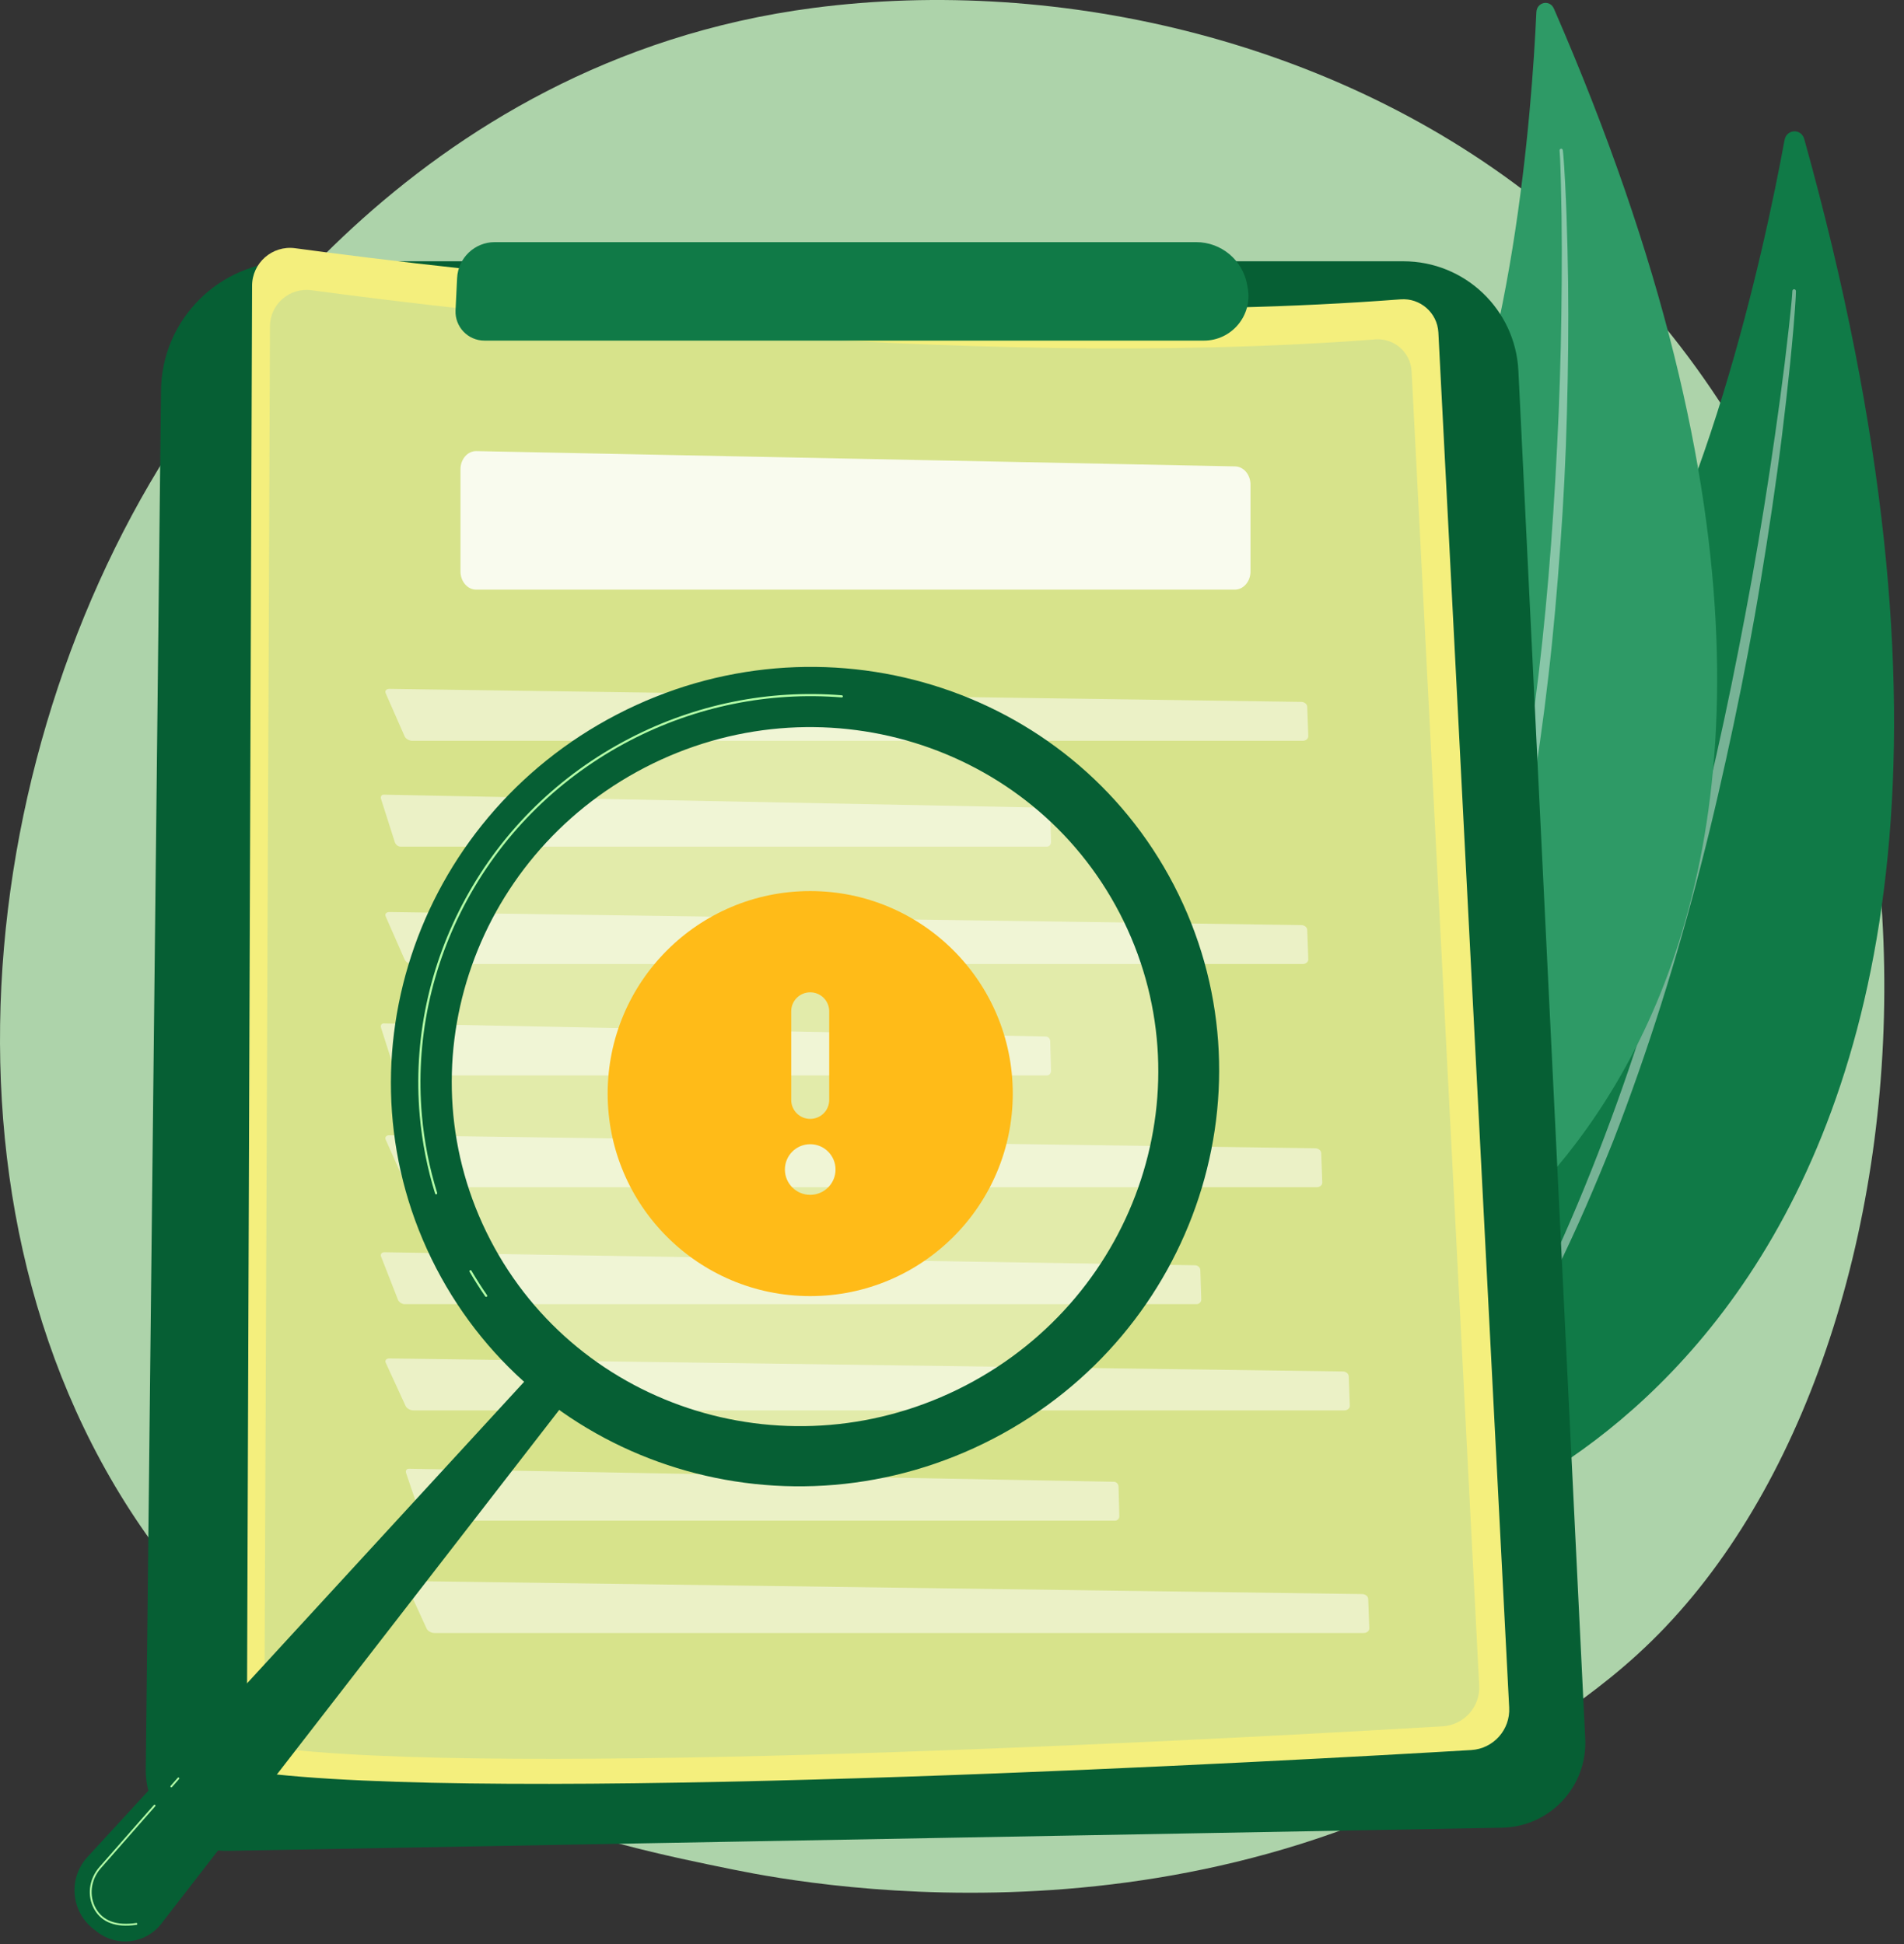 <svg width="94" height="96" viewBox="0 0 94 96" fill="none" xmlns="http://www.w3.org/2000/svg">
<rect x="0" y="0" width="94" height="96" fill="#333333" stroke="none"/>
<g clip-path="url(#clip0_813_511)">
<path d="M82.245 80.316C80.335 82.327 78.528 83.623 77.099 84.648C60.313 96.693 40.45 93.182 36.229 92.324C29.995 91.058 17.946 88.611 9.234 78.366C-3.946 62.867 -1.894 38.449 8.329 22.33C10.2 19.381 20.078 3.016 40.154 0.392C52.304 -1.196 66.467 2.007 76.724 10.599C98.254 28.637 96.721 65.075 82.245 80.314V80.316Z" fill="#ADD3AA"/>
<path d="M89.076 6.868C88.926 6.331 88.203 6.367 88.102 6.917C87.124 12.237 84.15 26.101 78.575 33.797C69.497 46.326 64.278 65.867 71.365 75.159C71.365 75.159 105.408 65.416 89.076 6.869V6.868Z" fill="#107A47"/>
<path opacity="0.43" d="M88.664 14.376C88.664 14.547 88.651 14.688 88.644 14.841L88.614 15.29L88.544 16.187C88.493 16.784 88.434 17.381 88.376 17.977C88.254 19.169 88.117 20.36 87.971 21.549C87.676 23.926 87.319 26.295 86.929 28.656C86.543 31.02 86.095 33.371 85.601 35.711C85.105 38.051 84.578 40.384 83.98 42.696C82.791 47.324 81.368 51.888 79.65 56.324C78.769 58.532 77.834 60.717 76.784 62.839C75.719 64.952 74.57 67.017 73.285 68.983C73.257 69.026 73.203 69.037 73.162 69.006C73.124 68.977 73.114 68.92 73.138 68.877C74.346 66.865 75.451 64.788 76.459 62.657C77.472 60.53 78.369 58.34 79.212 56.129C80.053 53.917 80.812 51.668 81.523 49.404C82.234 47.139 82.856 44.842 83.466 42.543C84.668 37.938 85.641 33.265 86.493 28.568C86.914 26.218 87.293 23.859 87.63 21.494C87.801 20.312 87.962 19.128 88.109 17.942L88.317 16.161L88.412 15.27L88.455 14.824C88.467 14.678 88.482 14.52 88.487 14.393V14.371C88.491 14.319 88.531 14.28 88.58 14.282C88.626 14.284 88.664 14.326 88.664 14.376Z" fill="white"/>
<path d="M76.713 0.424C76.514 -0.035 75.872 0.098 75.85 0.604C75.627 5.496 74.672 18.303 70.633 25.966C64.059 38.444 61.791 56.639 69.261 63.941C69.261 63.941 98.484 50.427 76.715 0.424H76.713Z" fill="#2E9A66"/>
<path opacity="0.43" d="M77.156 7.416C77.177 7.569 77.183 7.697 77.195 7.835L77.224 8.24L77.271 9.051C77.299 9.592 77.32 10.133 77.34 10.674C77.377 11.756 77.402 12.839 77.417 13.921C77.444 16.087 77.417 18.255 77.358 20.419C77.303 22.585 77.191 24.75 77.036 26.91C76.88 29.071 76.695 31.23 76.445 33.381C75.951 37.684 75.237 41.962 74.246 46.169C73.73 48.266 73.162 50.35 72.482 52.394C71.788 54.433 71.015 56.441 70.108 58.378C70.088 58.421 70.039 58.438 70 58.417C69.96 58.395 69.944 58.346 69.963 58.304C70.795 56.336 71.526 54.323 72.165 52.277C72.808 50.233 73.341 48.15 73.823 46.056C74.305 43.96 74.707 41.845 75.063 39.721C75.42 37.596 75.695 35.457 75.958 33.317C76.468 29.032 76.764 24.72 76.95 20.404C77.04 18.244 77.087 16.084 77.101 13.923C77.109 12.842 77.107 11.761 77.094 10.681L77.061 9.06L77.037 8.25L77.022 7.846C77.015 7.714 77.008 7.572 76.998 7.457L76.996 7.437C76.991 7.39 77.024 7.348 77.068 7.342C77.111 7.338 77.149 7.371 77.155 7.416H77.156Z" fill="white"/>
<path d="M14.403 12.902H69.284C72.312 12.902 74.809 15.274 74.962 18.299L78.262 85.846C78.383 88.211 76.52 90.208 74.15 90.251L11.249 91.394C9.023 91.434 7.197 89.641 7.197 87.414L7.948 19.356C7.948 15.792 10.838 12.902 14.402 12.902H14.403Z" fill="#065F34"/>
<path d="M14.571 12.257C22.066 13.273 47.837 16.416 69.145 14.781C70.117 14.706 70.96 15.443 71.012 16.416L74.508 84.318C74.567 85.413 73.73 86.35 72.634 86.416C63.672 86.947 26.765 88.996 13.601 87.617C12.801 87.534 12.192 86.858 12.188 86.053L12.445 14.127C12.438 12.986 13.441 12.104 14.571 12.257Z" fill="#F4EF7D"/>
<path d="M15.374 14.33C22.587 15.308 47.388 18.334 67.893 16.759C68.828 16.687 69.64 17.396 69.69 18.332L73.027 83.225C73.084 84.279 72.277 85.18 71.224 85.244C62.599 85.754 27.083 87.727 14.414 86.4C13.642 86.319 13.057 85.671 13.053 84.895L13.328 16.13C13.322 15.033 14.287 14.184 15.374 14.332V14.33Z" fill="#D7E38B"/>
<g opacity="0.85">
<path opacity="0.6" d="M19.229 34.016C19.073 34.013 18.988 34.111 19.041 34.231L19.977 36.361C20.03 36.482 20.202 36.581 20.358 36.581H64.315C64.471 36.581 64.595 36.476 64.59 36.348L64.537 34.897C64.533 34.768 64.4 34.662 64.245 34.659L19.229 34.016Z" fill="white"/>
</g>
<g opacity="0.85">
<path opacity="0.6" d="M18.948 39.24C18.835 39.237 18.773 39.335 18.813 39.456L19.492 41.585C19.531 41.706 19.655 41.806 19.769 41.806H51.688C51.801 41.806 51.891 41.7 51.888 41.572L51.849 40.121C51.846 39.992 51.75 39.886 51.637 39.883L18.947 39.24H18.948Z" fill="white"/>
</g>
<g opacity="0.85">
<path opacity="0.6" d="M18.948 50.537C18.835 50.535 18.773 50.632 18.813 50.753L19.492 52.882C19.531 53.003 19.655 53.103 19.769 53.103H51.688C51.801 53.103 51.891 52.998 51.888 52.869L51.849 51.418C51.846 51.289 51.75 51.183 51.637 51.181L18.947 50.537H18.948Z" fill="white"/>
</g>
<g opacity="0.85">
<path opacity="0.6" d="M18.981 61.834C18.842 61.832 18.768 61.929 18.815 62.05L19.647 64.18C19.695 64.3 19.847 64.4 19.985 64.4H59.062C59.201 64.4 59.31 64.295 59.307 64.166L59.26 62.715C59.255 62.586 59.139 62.48 59 62.478L18.981 61.834Z" fill="white"/>
</g>
<g opacity="0.85">
<path opacity="0.6" d="M20.194 72.525C20.073 72.522 20.008 72.62 20.05 72.74L20.773 74.87C20.813 74.991 20.946 75.09 21.066 75.09H55.048C55.169 75.09 55.265 74.985 55.261 74.857L55.221 73.406C55.217 73.277 55.116 73.171 54.995 73.168L20.195 72.525H20.194Z" fill="white"/>
</g>
<g opacity="0.85">
<path opacity="0.6" d="M19.229 45.036C19.073 45.034 18.988 45.131 19.041 45.252L19.977 47.382C20.03 47.502 20.202 47.602 20.358 47.602H64.315C64.471 47.602 64.595 47.497 64.59 47.368L64.537 45.917C64.533 45.788 64.4 45.682 64.245 45.68L19.229 45.036Z" fill="white"/>
</g>
<g opacity="0.85">
<path opacity="0.6" d="M19.228 56.058C19.072 56.055 18.988 56.153 19.041 56.273L19.991 58.404C20.045 58.525 20.217 58.623 20.373 58.623H65.006C65.162 58.623 65.286 58.518 65.281 58.39L65.227 56.938C65.223 56.81 65.091 56.704 64.935 56.701L19.228 56.058Z" fill="white"/>
</g>
<g opacity="0.85">
<path opacity="0.6" d="M19.227 67.078C19.072 67.076 18.989 67.173 19.045 67.293L20.024 69.425C20.079 69.544 20.252 69.644 20.408 69.644H66.367C66.522 69.644 66.647 69.539 66.641 69.41L66.586 67.959C66.581 67.83 66.449 67.724 66.293 67.722L19.229 67.078H19.227Z" fill="white"/>
</g>
<g opacity="0.85">
<path opacity="0.6" d="M20.269 78.071C20.113 78.068 20.031 78.165 20.085 78.285L21.062 80.417C21.117 80.537 21.29 80.636 21.446 80.636H67.327C67.483 80.636 67.607 80.531 67.602 80.403L67.547 78.951C67.542 78.823 67.41 78.716 67.254 78.714L20.269 78.071Z" fill="white"/>
</g>
<path opacity="0.85" d="M60.965 29.115H23.507C23.08 29.115 22.734 28.713 22.734 28.216V23.174C22.734 22.671 23.088 22.266 23.52 22.275L60.978 23.03C61.399 23.039 61.737 23.439 61.737 23.929V28.216C61.737 28.713 61.391 29.115 60.965 29.115Z" fill="white"/>
<path d="M24.43 11.956H59.052C60.297 11.956 61.362 12.85 61.574 14.078L61.603 14.247C61.836 15.591 60.801 16.819 59.437 16.819H23.917C23.101 16.819 22.451 16.137 22.49 15.322L22.567 13.732C22.614 12.737 23.435 11.956 24.43 11.956Z" fill="#107A47"/>
<path d="M27.106 66.893L4.317 91.698C3.361 92.739 3.493 94.373 4.606 95.244L4.789 95.388C5.772 96.159 7.195 95.983 7.961 94.995L28.693 68.219L27.108 66.894L27.106 66.893Z" fill="#065F34"/>
<path opacity="0.27" d="M48.087 69.231C57.126 64.539 60.719 53.541 56.112 44.664C51.505 35.788 40.443 32.395 31.404 37.087C22.365 41.778 18.772 52.777 23.379 61.653C27.986 70.53 39.048 73.922 48.087 69.231Z" fill="white"/>
<path d="M30.464 35.278C20.405 40.498 16.406 52.735 21.531 62.613C26.657 72.491 38.965 76.266 49.025 71.046C59.083 65.827 63.083 53.589 57.957 43.712C52.832 33.835 40.523 30.059 30.464 35.278ZM47.66 68.42C39.079 72.872 28.579 69.652 24.207 61.225C19.834 52.799 23.246 42.359 31.827 37.906C40.408 33.453 50.909 36.675 55.281 45.1C59.653 53.527 56.242 63.967 47.66 68.42Z" fill="#065F34"/>
<path d="M24.009 64.04C23.989 64.042 23.97 64.034 23.958 64.017C23.686 63.624 23.425 63.214 23.183 62.798C23.168 62.774 23.177 62.741 23.202 62.726C23.227 62.712 23.26 62.721 23.275 62.745C23.515 63.157 23.775 63.565 24.046 63.956C24.063 63.98 24.056 64.012 24.032 64.029C24.026 64.034 24.018 64.037 24.01 64.038L24.009 64.04ZM21.539 58.974C21.514 58.977 21.489 58.962 21.481 58.938C21.093 57.686 20.838 56.39 20.722 55.083C20.397 51.384 21.177 47.681 22.979 44.374C24.823 40.99 27.623 38.254 31.078 36.462C34.327 34.776 37.953 34.039 41.565 34.333C41.595 34.335 41.616 34.361 41.614 34.389C41.612 34.419 41.586 34.44 41.557 34.438C37.965 34.147 34.358 34.88 31.128 36.555C27.692 38.339 24.906 41.06 23.072 44.425C21.281 47.713 20.506 51.395 20.829 55.074C20.943 56.373 21.197 57.663 21.583 58.907C21.592 58.935 21.576 58.965 21.548 58.972C21.546 58.972 21.542 58.974 21.54 58.975L21.539 58.974Z" fill="#B4FFA8"/>
<path d="M6.71 95.049C5.72 95.187 5.03 94.93 4.66 94.288C4.284 93.633 4.383 92.793 4.907 92.195L7.598 89.129C7.613 89.111 7.642 89.109 7.661 89.125C7.679 89.141 7.681 89.169 7.665 89.188L4.974 92.254C4.476 92.822 4.381 93.622 4.738 94.243C5.092 94.858 5.759 95.099 6.729 94.956C6.753 94.953 6.775 94.97 6.779 94.994C6.782 95.019 6.765 95.041 6.742 95.044C6.731 95.046 6.72 95.048 6.71 95.049Z" fill="#B4FFA8"/>
<path d="M8.464 88.257C8.452 88.26 8.438 88.255 8.429 88.247C8.411 88.231 8.409 88.203 8.425 88.184L8.774 87.787C8.789 87.769 8.818 87.766 8.837 87.782C8.855 87.798 8.857 87.826 8.841 87.845L8.492 88.243C8.486 88.251 8.475 88.256 8.465 88.257H8.464Z" fill="#B4FFA8"/>
</g>
<g clip-path="url(#clip1_813_511)">
<path d="M40 64C45.523 64 50 59.523 50 54C50 48.477 45.523 44 40 44C34.477 44 30 48.477 30 54C30 59.523 34.477 64 40 64ZM40 49C40.52 49 40.938 49.418 40.938 49.938V54.312C40.938 54.832 40.52 55.25 40 55.25C39.48 55.25 39.062 54.832 39.062 54.312V49.938C39.062 49.418 39.48 49 40 49ZM41.25 57.75C41.25 58.441 40.691 59 40 59C39.309 59 38.75 58.441 38.75 57.75C38.75 57.059 39.309 56.5 40 56.5C40.691 56.5 41.25 57.059 41.25 57.75Z" fill="#FFBB18"/>
</g>
<defs>
<clipPath id="clip0_813_511">
<rect width="93.51" height="95.869" fill="white"/>
</clipPath>
<clipPath id="clip1_813_511">
<rect width="20" height="20" fill="white" transform="translate(30 44)"/>
</clipPath>
</defs>
</svg>
